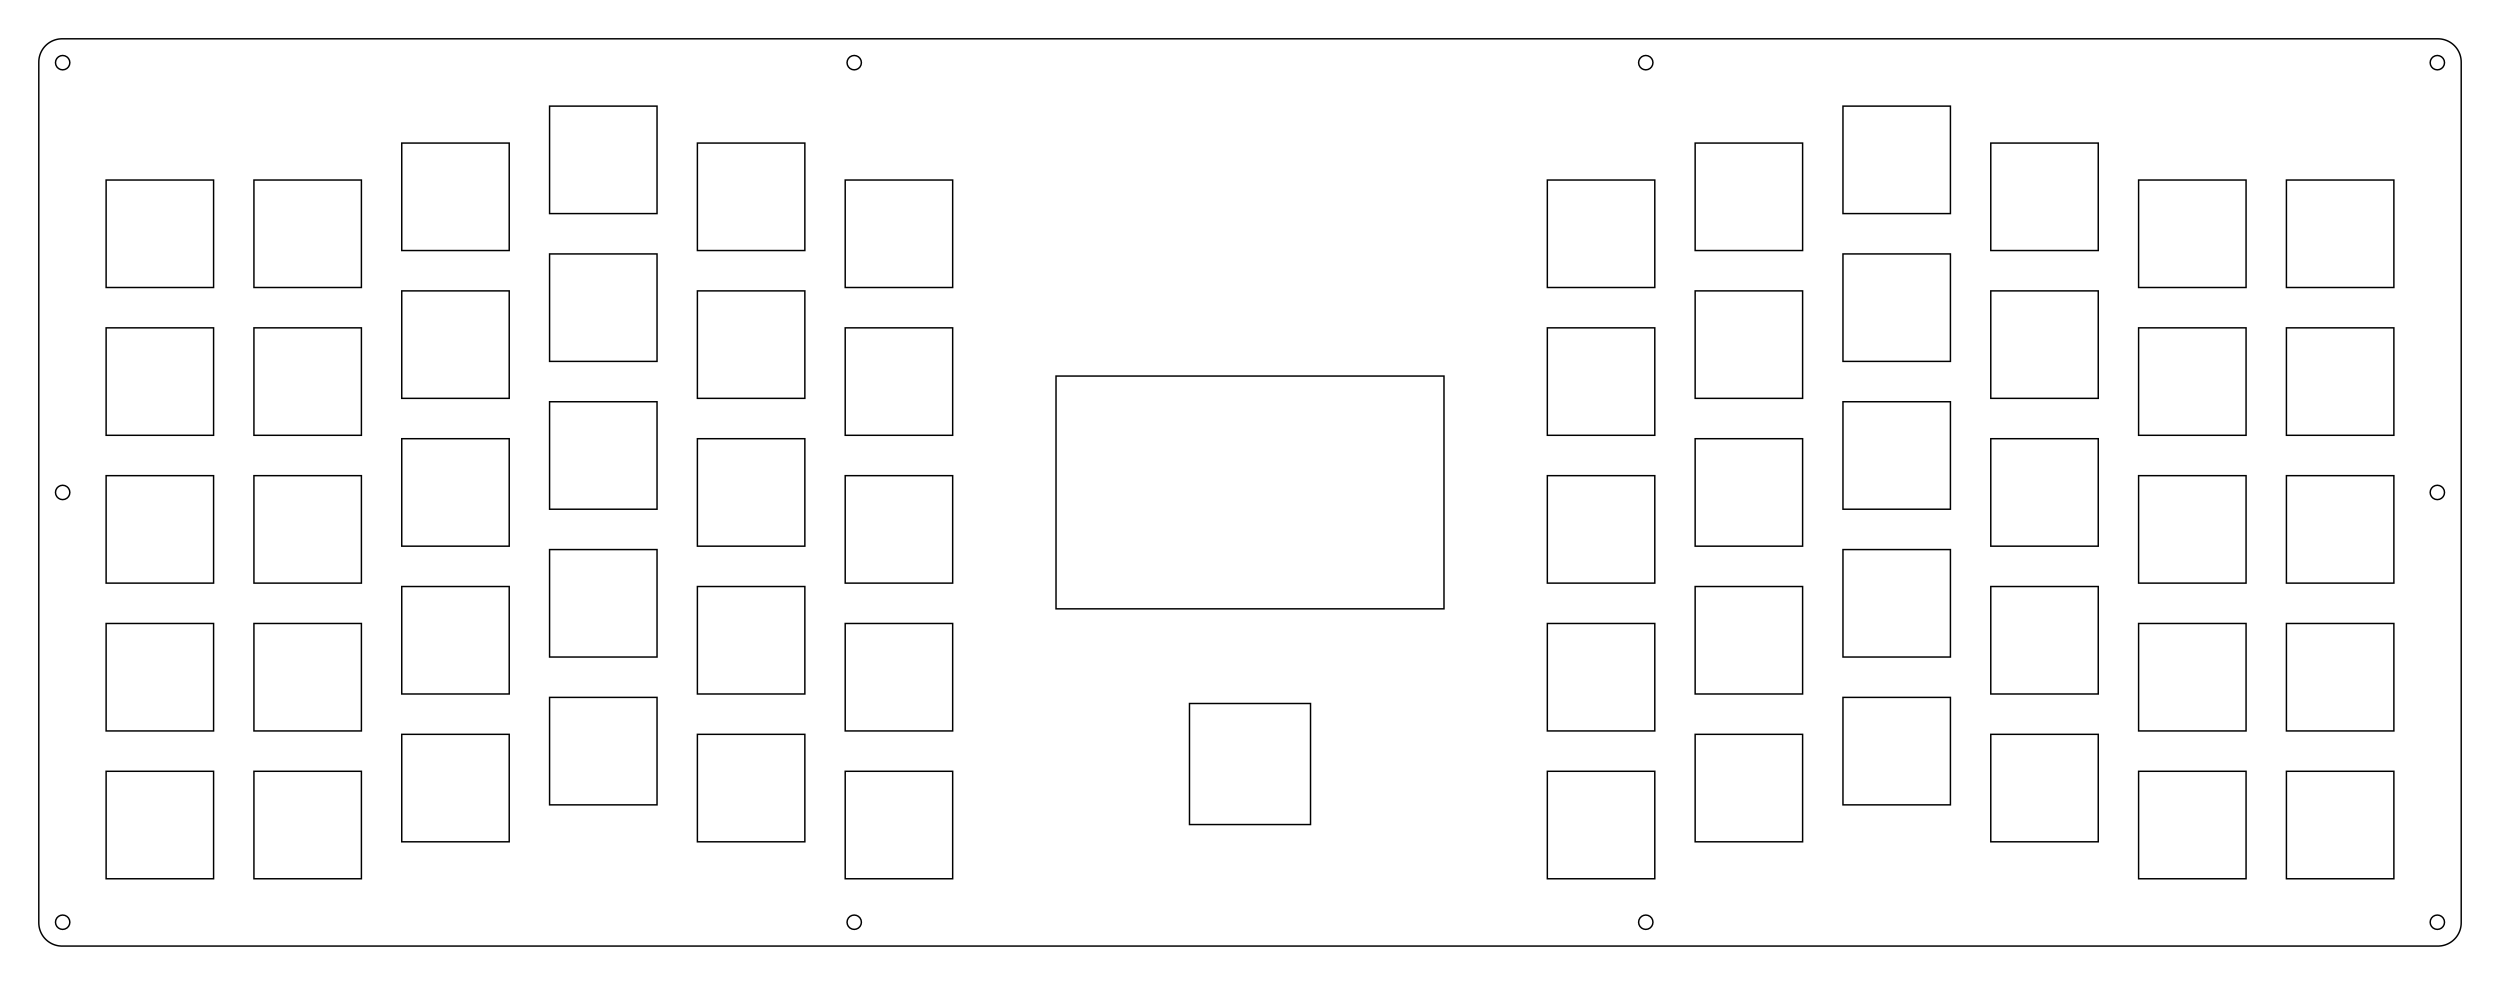 <?xml version="1.0"?>
<!-- Generated by SVGo -->
<svg width="322.189mm" height="126.927mm"
     viewBox="0.000 0.000 322.189 126.927"
     xmlns="http://www.w3.org/2000/svg" 
     xmlns:xlink="http://www.w3.org/1999/xlink">
<polygon points="314.189,5.001 314.424,5.010 314.658,5.037 314.889,5.083 315.116,5.147 315.337,5.229 315.551,5.327 315.756,5.443 315.952,5.573 316.137,5.719 316.310,5.879 316.470,6.052 316.616,6.237 316.747,6.433 316.862,6.639 316.961,6.852 317.042,7.073 317.106,7.300 317.152,7.531 317.180,7.765 317.189,8.001 317.189,118.927 317.180,119.162 317.152,119.396 317.106,119.627 317.042,119.854 316.961,120.075 316.862,120.288 316.747,120.494 316.616,120.690 316.470,120.875 316.310,121.048 316.137,121.208 315.952,121.354 315.756,121.484 315.551,121.600 315.337,121.698 315.116,121.780 314.889,121.844 314.658,121.890 314.424,121.917 314.189,121.927 8.001,121.927 7.765,121.917 7.531,121.890 7.300,121.844 7.073,121.780 6.852,121.698 6.639,121.600 6.433,121.484 6.237,121.354 6.052,121.208 5.879,121.048 5.719,120.875 5.573,120.690 5.443,120.494 5.327,120.288 5.229,120.075 5.147,119.854 5.083,119.627 5.037,119.396 5.010,119.162 5.000,118.927 5.001,8.001 5.010,7.765 5.037,7.531 5.083,7.300 5.147,7.073 5.229,6.852 5.327,6.639 5.443,6.433 5.573,6.237 5.719,6.052 5.879,5.879 6.052,5.719 6.237,5.573 6.433,5.443 6.639,5.327 6.852,5.229 7.073,5.147 7.300,5.083 7.531,5.037 7.765,5.010 8.001,5.000" style="fill:none;stroke-width:0.05mm;stroke:black"/>
<polygon points="313.828,117.972 313.570,118.103 313.366,118.308 313.234,118.566 313.189,118.852 313.234,119.137 313.366,119.395 313.570,119.600 313.828,119.731 314.114,119.777 314.400,119.731 314.658,119.600 314.862,119.395 314.994,119.137 315.039,118.852 314.994,118.566 314.862,118.308 314.658,118.103 314.400,117.972 314.114,117.927" style="fill:none;stroke-width:0.05mm;stroke:black"/>
<polygon points="211.815,117.972 211.557,118.103 211.353,118.308 211.221,118.566 211.176,118.852 211.221,119.137 211.353,119.395 211.557,119.600 211.815,119.731 212.101,119.777 212.387,119.731 212.645,119.600 212.850,119.395 212.981,119.137 213.026,118.852 212.981,118.566 212.850,118.308 212.645,118.103 212.387,117.972 212.101,117.927" style="fill:none;stroke-width:0.05mm;stroke:black"/>
<polygon points="109.802,117.972 109.545,118.103 109.340,118.308 109.209,118.566 109.163,118.852 109.209,119.137 109.340,119.395 109.545,119.600 109.802,119.731 110.088,119.777 110.374,119.731 110.632,119.600 110.837,119.395 110.968,119.137 111.013,118.852 110.968,118.566 110.837,118.308 110.632,118.103 110.374,117.972 110.088,117.927" style="fill:none;stroke-width:0.05mm;stroke:black"/>
<polygon points="7.790,117.972 7.532,118.103 7.327,118.308 7.196,118.566 7.151,118.852 7.196,119.137 7.327,119.395 7.532,119.600 7.790,119.731 8.075,119.777 8.361,119.731 8.619,119.600 8.824,119.395 8.955,119.137 9.001,118.852 8.955,118.566 8.824,118.308 8.619,118.103 8.361,117.972 8.075,117.927" style="fill:none;stroke-width:0.05mm;stroke:black"/>
<polygon points="13.676,99.401 13.676,113.251 27.526,113.251 27.526,99.401" style="fill:none;stroke-width:0.05mm;stroke:black"/>
<polygon points="32.726,99.401 32.726,113.251 46.576,113.251 46.576,99.401" style="fill:none;stroke-width:0.05mm;stroke:black"/>
<polygon points="108.926,99.401 108.926,113.251 122.776,113.251 122.776,99.401" style="fill:none;stroke-width:0.05mm;stroke:black"/>
<polygon points="199.413,99.401 199.413,113.251 213.263,113.251 213.263,99.401" style="fill:none;stroke-width:0.05mm;stroke:black"/>
<polygon points="275.613,99.401 275.613,113.251 289.463,113.251 289.463,99.401" style="fill:none;stroke-width:0.05mm;stroke:black"/>
<polygon points="294.663,99.401 294.663,113.251 308.513,113.251 308.513,99.401" style="fill:none;stroke-width:0.05mm;stroke:black"/>
<polygon points="51.776,94.638 51.776,108.488 65.626,108.488 65.626,94.638" style="fill:none;stroke-width:0.05mm;stroke:black"/>
<polygon points="89.876,94.638 89.876,108.488 103.726,108.488 103.726,94.638" style="fill:none;stroke-width:0.05mm;stroke:black"/>
<polygon points="218.463,94.638 218.463,108.488 232.313,108.488 232.313,94.638" style="fill:none;stroke-width:0.05mm;stroke:black"/>
<polygon points="256.563,94.638 256.563,108.488 270.413,108.488 270.413,94.638" style="fill:none;stroke-width:0.05mm;stroke:black"/>
<polygon points="153.295,90.664 153.295,106.264 168.895,106.264 168.895,90.664" style="fill:none;stroke-width:0.05mm;stroke:black"/>
<polygon points="70.826,89.876 70.826,103.726 84.676,103.726 84.676,89.876" style="fill:none;stroke-width:0.05mm;stroke:black"/>
<polygon points="237.513,89.876 237.513,103.726 251.363,103.726 251.363,89.876" style="fill:none;stroke-width:0.05mm;stroke:black"/>
<polygon points="13.676,80.351 13.676,94.201 27.526,94.201 27.526,80.351" style="fill:none;stroke-width:0.05mm;stroke:black"/>
<polygon points="32.726,80.351 32.726,94.201 46.576,94.201 46.576,80.351" style="fill:none;stroke-width:0.05mm;stroke:black"/>
<polygon points="108.926,80.351 108.926,94.201 122.776,94.201 122.776,80.351" style="fill:none;stroke-width:0.05mm;stroke:black"/>
<polygon points="199.413,80.351 199.413,94.201 213.263,94.201 213.263,80.351" style="fill:none;stroke-width:0.05mm;stroke:black"/>
<polygon points="275.613,80.351 275.613,94.201 289.463,94.201 289.463,80.351" style="fill:none;stroke-width:0.05mm;stroke:black"/>
<polygon points="294.663,80.351 294.663,94.201 308.513,94.201 308.513,80.351" style="fill:none;stroke-width:0.05mm;stroke:black"/>
<polygon points="51.776,75.588 51.776,89.438 65.626,89.438 65.626,75.588" style="fill:none;stroke-width:0.05mm;stroke:black"/>
<polygon points="89.876,75.588 89.876,89.438 103.726,89.438 103.726,75.588" style="fill:none;stroke-width:0.05mm;stroke:black"/>
<polygon points="218.463,75.588 218.463,89.438 232.313,89.438 232.313,75.588" style="fill:none;stroke-width:0.05mm;stroke:black"/>
<polygon points="256.563,75.588 256.563,89.438 270.413,89.438 270.413,75.588" style="fill:none;stroke-width:0.05mm;stroke:black"/>
<polygon points="70.826,70.826 70.826,84.676 84.676,84.676 84.676,70.826" style="fill:none;stroke-width:0.05mm;stroke:black"/>
<polygon points="237.513,70.826 237.513,84.676 251.363,84.676 251.363,70.826" style="fill:none;stroke-width:0.05mm;stroke:black"/>
<polygon points="136.095,48.464 136.095,78.464 186.095,78.464 186.095,48.464" style="fill:none;stroke-width:0.05mm;stroke:black"/>
<polygon points="13.676,61.301 13.676,75.150 27.526,75.150 27.526,61.301" style="fill:none;stroke-width:0.05mm;stroke:black"/>
<polygon points="32.726,61.301 32.726,75.150 46.576,75.150 46.576,61.301" style="fill:none;stroke-width:0.05mm;stroke:black"/>
<polygon points="108.926,61.301 108.926,75.150 122.776,75.150 122.776,61.301" style="fill:none;stroke-width:0.05mm;stroke:black"/>
<polygon points="199.413,61.301 199.413,75.150 213.263,75.150 213.263,61.301" style="fill:none;stroke-width:0.05mm;stroke:black"/>
<polygon points="275.613,61.301 275.613,75.150 289.463,75.150 289.463,61.301" style="fill:none;stroke-width:0.05mm;stroke:black"/>
<polygon points="294.663,61.301 294.663,75.150 308.513,75.150 308.513,61.301" style="fill:none;stroke-width:0.05mm;stroke:black"/>
<polygon points="51.776,56.538 51.776,70.388 65.626,70.388 65.626,56.538" style="fill:none;stroke-width:0.05mm;stroke:black"/>
<polygon points="89.876,56.538 89.876,70.388 103.726,70.388 103.726,56.538" style="fill:none;stroke-width:0.05mm;stroke:black"/>
<polygon points="218.463,56.538 218.463,70.388 232.313,70.388 232.313,56.538" style="fill:none;stroke-width:0.05mm;stroke:black"/>
<polygon points="256.563,56.538 256.563,70.388 270.413,70.388 270.413,56.538" style="fill:none;stroke-width:0.05mm;stroke:black"/>
<polygon points="70.826,51.776 70.826,65.626 84.676,65.626 84.676,51.776" style="fill:none;stroke-width:0.05mm;stroke:black"/>
<polygon points="237.513,51.776 237.513,65.626 251.363,65.626 251.363,51.776" style="fill:none;stroke-width:0.05mm;stroke:black"/>
<polygon points="313.828,62.584 313.570,62.715 313.366,62.920 313.234,63.178 313.189,63.464 313.234,63.749 313.366,64.007 313.570,64.212 313.828,64.343 314.114,64.389 314.400,64.343 314.658,64.212 314.862,64.007 314.994,63.749 315.039,63.464 314.994,63.178 314.862,62.920 314.658,62.715 314.400,62.584 314.114,62.539" style="fill:none;stroke-width:0.05mm;stroke:black"/>
<polygon points="7.790,62.584 7.532,62.715 7.327,62.920 7.196,63.178 7.151,63.464 7.196,63.749 7.327,64.007 7.532,64.212 7.790,64.343 8.075,64.389 8.361,64.343 8.619,64.212 8.824,64.007 8.955,63.749 9.001,63.464 8.955,63.178 8.824,62.920 8.619,62.715 8.361,62.584 8.075,62.539" style="fill:none;stroke-width:0.05mm;stroke:black"/>
<polygon points="13.676,42.251 13.676,56.100 27.526,56.100 27.526,42.251" style="fill:none;stroke-width:0.05mm;stroke:black"/>
<polygon points="32.726,42.251 32.726,56.100 46.576,56.100 46.576,42.251" style="fill:none;stroke-width:0.05mm;stroke:black"/>
<polygon points="108.926,42.251 108.926,56.100 122.776,56.100 122.776,42.251" style="fill:none;stroke-width:0.05mm;stroke:black"/>
<polygon points="199.413,42.251 199.413,56.100 213.263,56.100 213.263,42.251" style="fill:none;stroke-width:0.05mm;stroke:black"/>
<polygon points="275.613,42.251 275.613,56.100 289.463,56.100 289.463,42.251" style="fill:none;stroke-width:0.05mm;stroke:black"/>
<polygon points="294.663,42.251 294.663,56.100 308.513,56.100 308.513,42.251" style="fill:none;stroke-width:0.05mm;stroke:black"/>
<polygon points="51.776,37.488 51.776,51.338 65.626,51.338 65.626,37.488" style="fill:none;stroke-width:0.05mm;stroke:black"/>
<polygon points="89.876,37.488 89.876,51.338 103.726,51.338 103.726,37.488" style="fill:none;stroke-width:0.05mm;stroke:black"/>
<polygon points="218.463,37.488 218.463,51.338 232.313,51.338 232.313,37.488" style="fill:none;stroke-width:0.05mm;stroke:black"/>
<polygon points="256.563,37.488 256.563,51.338 270.413,51.338 270.413,37.488" style="fill:none;stroke-width:0.05mm;stroke:black"/>
<polygon points="70.826,32.726 70.826,46.575 84.676,46.575 84.676,32.726" style="fill:none;stroke-width:0.05mm;stroke:black"/>
<polygon points="237.513,32.726 237.513,46.575 251.363,46.575 251.363,32.726" style="fill:none;stroke-width:0.05mm;stroke:black"/>
<polygon points="13.676,23.201 13.676,37.051 27.526,37.051 27.526,23.201" style="fill:none;stroke-width:0.05mm;stroke:black"/>
<polygon points="32.726,23.201 32.726,37.051 46.576,37.051 46.576,23.201" style="fill:none;stroke-width:0.05mm;stroke:black"/>
<polygon points="108.926,23.201 108.926,37.051 122.776,37.051 122.776,23.201" style="fill:none;stroke-width:0.05mm;stroke:black"/>
<polygon points="199.413,23.201 199.413,37.051 213.263,37.051 213.263,23.201" style="fill:none;stroke-width:0.05mm;stroke:black"/>
<polygon points="275.613,23.201 275.613,37.051 289.463,37.051 289.463,23.201" style="fill:none;stroke-width:0.05mm;stroke:black"/>
<polygon points="294.663,23.201 294.663,37.051 308.513,37.051 308.513,23.201" style="fill:none;stroke-width:0.05mm;stroke:black"/>
<polygon points="51.776,18.438 51.776,32.288 65.626,32.288 65.626,18.438" style="fill:none;stroke-width:0.05mm;stroke:black"/>
<polygon points="89.876,18.438 89.876,32.288 103.726,32.288 103.726,18.438" style="fill:none;stroke-width:0.05mm;stroke:black"/>
<polygon points="218.463,18.438 218.463,32.288 232.313,32.288 232.313,18.438" style="fill:none;stroke-width:0.05mm;stroke:black"/>
<polygon points="256.563,18.438 256.563,32.288 270.413,32.288 270.413,18.438" style="fill:none;stroke-width:0.05mm;stroke:black"/>
<polygon points="70.826,13.676 70.826,27.526 84.676,27.526 84.676,13.676" style="fill:none;stroke-width:0.05mm;stroke:black"/>
<polygon points="237.513,13.676 237.513,27.526 251.363,27.526 251.363,13.676" style="fill:none;stroke-width:0.05mm;stroke:black"/>
<polygon points="109.802,7.196 109.545,7.327 109.340,7.532 109.209,7.790 109.163,8.075 109.209,8.361 109.340,8.619 109.545,8.824 109.802,8.955 110.088,9.001 110.374,8.955 110.632,8.824 110.837,8.619 110.968,8.361 111.013,8.075 110.968,7.790 110.837,7.532 110.632,7.327 110.374,7.196 110.088,7.150" style="fill:none;stroke-width:0.05mm;stroke:black"/>
<polygon points="211.815,7.196 211.557,7.327 211.353,7.532 211.221,7.790 211.176,8.075 211.221,8.361 211.353,8.619 211.557,8.824 211.815,8.955 212.101,9.001 212.387,8.955 212.645,8.824 212.850,8.619 212.981,8.361 213.026,8.075 212.981,7.790 212.850,7.532 212.645,7.327 212.387,7.196 212.101,7.150" style="fill:none;stroke-width:0.05mm;stroke:black"/>
<polygon points="313.828,7.196 313.570,7.327 313.366,7.532 313.234,7.790 313.189,8.075 313.234,8.361 313.366,8.619 313.570,8.824 313.828,8.955 314.114,9.001 314.400,8.955 314.658,8.824 314.862,8.619 314.994,8.361 315.039,8.075 314.994,7.790 314.862,7.532 314.658,7.327 314.400,7.196 314.114,7.150" style="fill:none;stroke-width:0.05mm;stroke:black"/>
<polygon points="7.790,7.196 7.532,7.327 7.327,7.532 7.196,7.790 7.151,8.075 7.196,8.361 7.327,8.619 7.532,8.824 7.790,8.955 8.075,9.001 8.361,8.955 8.619,8.824 8.824,8.619 8.955,8.361 9.001,8.075 8.955,7.790 8.824,7.532 8.619,7.327 8.361,7.196 8.075,7.151" style="fill:none;stroke-width:0.05mm;stroke:black"/>
</svg>
